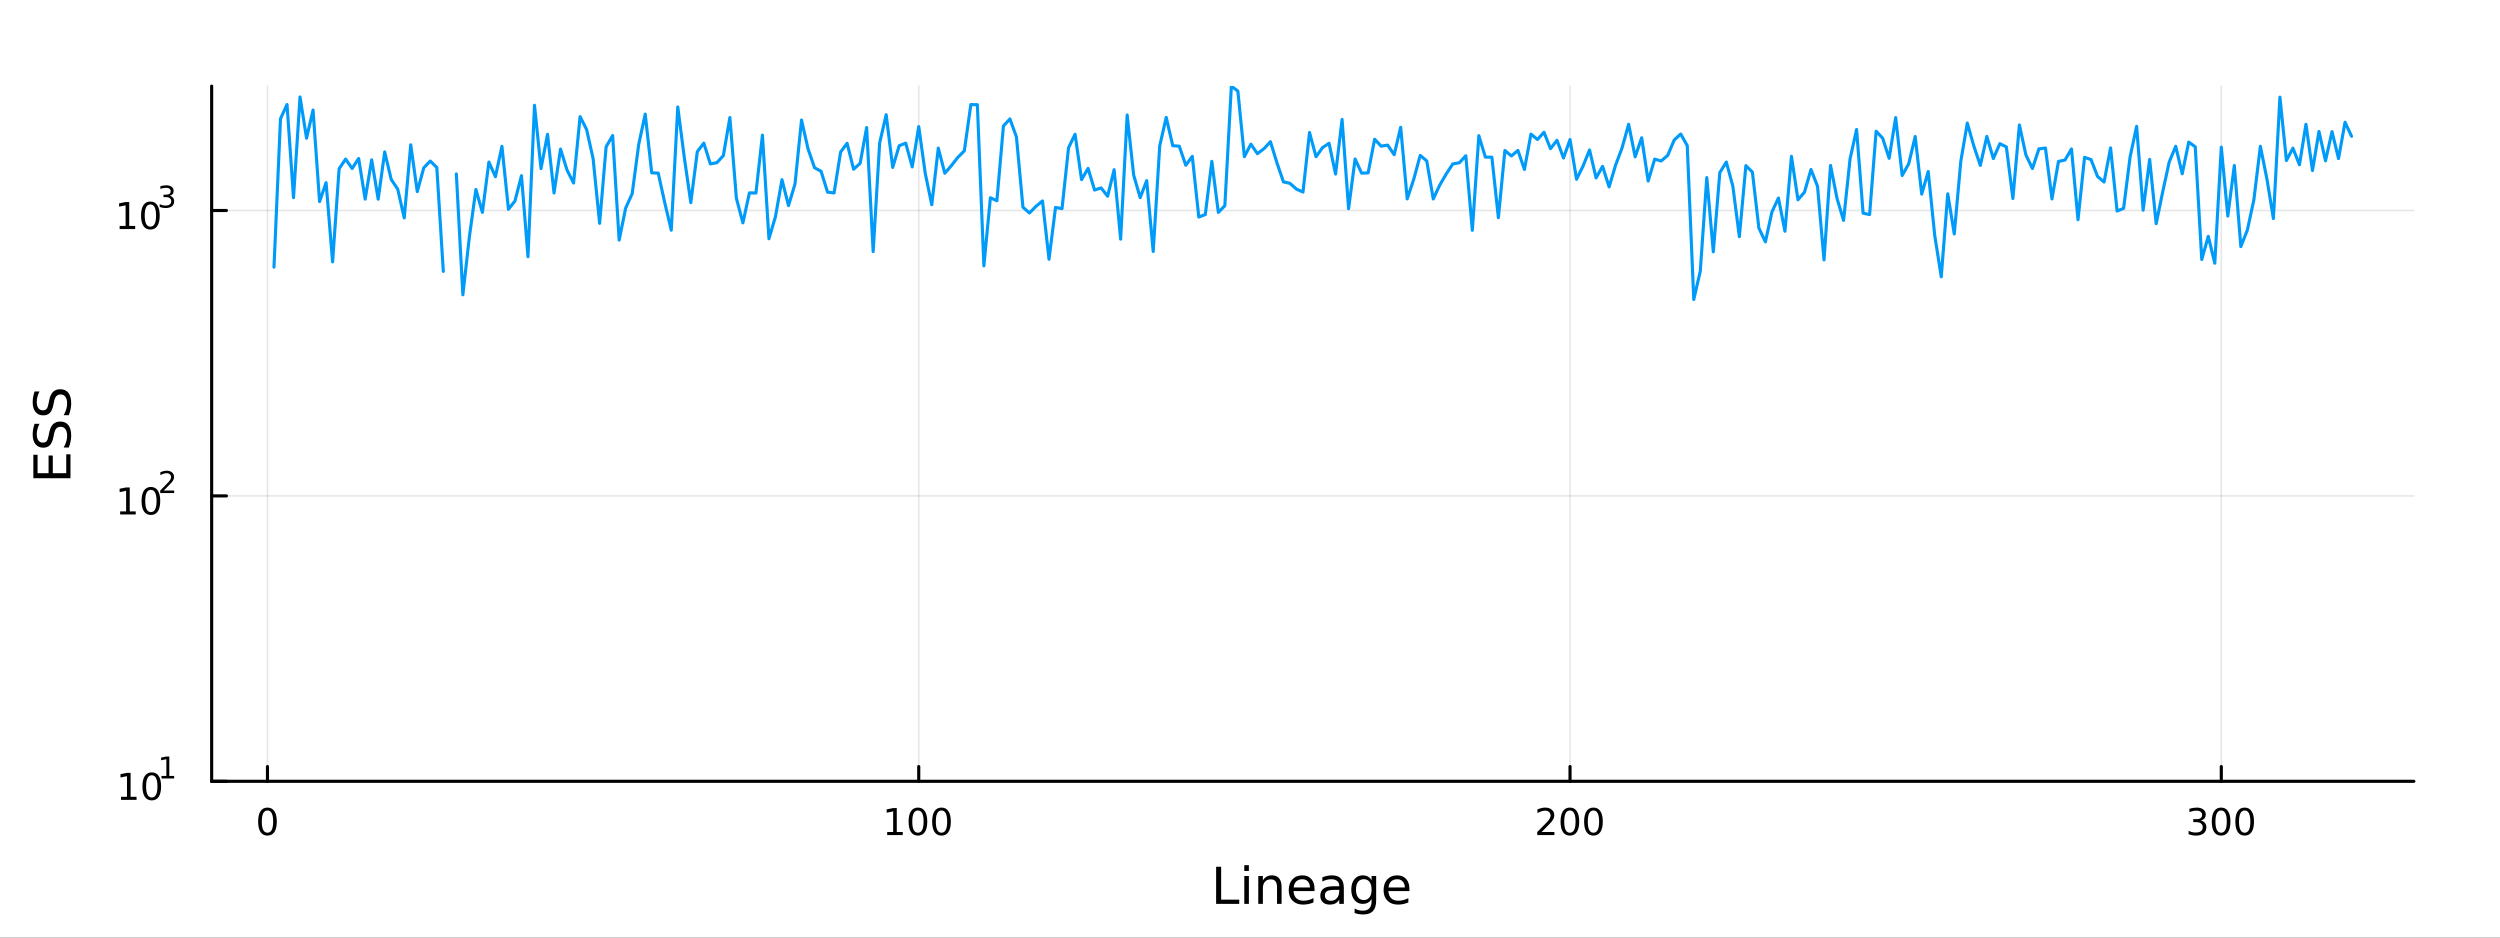 <?xml version="1.0" encoding="utf-8"?>
<svg xmlns="http://www.w3.org/2000/svg" xmlns:xlink="http://www.w3.org/1999/xlink" width="800" height="300" viewBox="0 0 3200 1200">
<rect x="0" y="0" width="3200" height="1200" fill="#333333" stroke="none"/>
<defs>
  <clipPath id="clip710">
    <rect x="0" y="0" width="3200" height="1200"/>
  </clipPath>
</defs>
<path clip-path="url(#clip710)" d="
M0 1200 L3200 1200 L3200 0 L0 0  Z
  " fill="#ffffff" fill-rule="evenodd" fill-opacity="1"/>
<defs>
  <clipPath id="clip711">
    <rect x="640" y="0" width="2241" height="1200"/>
  </clipPath>
</defs>
<path clip-path="url(#clip710)" d="
M270.918 1000.1 L3089.76 1000.1 L3089.76 110.236 L270.918 110.236  Z
  " fill="#ffffff" fill-rule="evenodd" fill-opacity="1"/>
<defs>
  <clipPath id="clip712">
    <rect x="270" y="110" width="2820" height="891"/>
  </clipPath>
</defs>
<polyline clip-path="url(#clip712)" style="stroke:#000000; stroke-linecap:round; stroke-linejoin:round; stroke-width:2; stroke-opacity:0.1; fill:none" points="
  342.36,1000.1 342.36,110.236 
  "/>
<polyline clip-path="url(#clip712)" style="stroke:#000000; stroke-linecap:round; stroke-linejoin:round; stroke-width:2; stroke-opacity:0.1; fill:none" points="
  1175.99,1000.1 1175.99,110.236 
  "/>
<polyline clip-path="url(#clip712)" style="stroke:#000000; stroke-linecap:round; stroke-linejoin:round; stroke-width:2; stroke-opacity:0.1; fill:none" points="
  2009.63,1000.1 2009.63,110.236 
  "/>
<polyline clip-path="url(#clip712)" style="stroke:#000000; stroke-linecap:round; stroke-linejoin:round; stroke-width:2; stroke-opacity:0.1; fill:none" points="
  2843.26,1000.1 2843.26,110.236 
  "/>
<polyline clip-path="url(#clip710)" style="stroke:#000000; stroke-linecap:round; stroke-linejoin:round; stroke-width:4; stroke-opacity:1; fill:none" points="
  270.918,1000.1 3089.76,1000.1 
  "/>
<polyline clip-path="url(#clip710)" style="stroke:#000000; stroke-linecap:round; stroke-linejoin:round; stroke-width:4; stroke-opacity:1; fill:none" points="
  342.36,1000.1 342.36,981.2 
  "/>
<polyline clip-path="url(#clip710)" style="stroke:#000000; stroke-linecap:round; stroke-linejoin:round; stroke-width:4; stroke-opacity:1; fill:none" points="
  1175.99,1000.1 1175.99,981.2 
  "/>
<polyline clip-path="url(#clip710)" style="stroke:#000000; stroke-linecap:round; stroke-linejoin:round; stroke-width:4; stroke-opacity:1; fill:none" points="
  2009.63,1000.1 2009.63,981.2 
  "/>
<polyline clip-path="url(#clip710)" style="stroke:#000000; stroke-linecap:round; stroke-linejoin:round; stroke-width:4; stroke-opacity:1; fill:none" points="
  2843.26,1000.1 2843.26,981.2 
  "/>
<path clip-path="url(#clip710)" d="M342.36 1037.42 Q338.749 1037.42 336.92 1040.98 Q335.115 1044.52 335.115 1051.65 Q335.115 1058.76 336.92 1062.32 Q338.749 1065.87 342.36 1065.87 Q345.994 1065.87 347.8 1062.32 Q349.628 1058.76 349.628 1051.65 Q349.628 1044.52 347.8 1040.98 Q345.994 1037.42 342.36 1037.42 M342.36 1033.71 Q348.17 1033.71 351.226 1038.32 Q354.304 1042.9 354.304 1051.65 Q354.304 1060.38 351.226 1064.99 Q348.17 1069.57 342.36 1069.57 Q336.55 1069.57 333.471 1064.99 Q330.416 1060.38 330.416 1051.65 Q330.416 1042.9 333.471 1038.32 Q336.55 1033.71 342.36 1033.71 Z" fill="#000000" fill-rule="evenodd" fill-opacity="1" /><path clip-path="url(#clip710)" d="M1135.6 1064.96 L1143.24 1064.96 L1143.24 1038.6 L1134.93 1040.26 L1134.93 1036 L1143.19 1034.34 L1147.87 1034.34 L1147.87 1064.96 L1155.51 1064.96 L1155.51 1068.9 L1135.6 1068.9 L1135.6 1064.96 Z" fill="#000000" fill-rule="evenodd" fill-opacity="1" /><path clip-path="url(#clip710)" d="M1174.95 1037.42 Q1171.34 1037.42 1169.51 1040.98 Q1167.71 1044.52 1167.71 1051.65 Q1167.71 1058.76 1169.51 1062.32 Q1171.34 1065.87 1174.95 1065.87 Q1178.59 1065.87 1180.39 1062.32 Q1182.22 1058.76 1182.22 1051.65 Q1182.22 1044.52 1180.39 1040.98 Q1178.59 1037.42 1174.95 1037.42 M1174.95 1033.71 Q1180.76 1033.71 1183.82 1038.32 Q1186.9 1042.9 1186.9 1051.65 Q1186.9 1060.38 1183.82 1064.99 Q1180.76 1069.57 1174.95 1069.57 Q1169.14 1069.57 1166.06 1064.99 Q1163.01 1060.38 1163.01 1051.65 Q1163.01 1042.9 1166.06 1038.32 Q1169.14 1033.71 1174.95 1033.71 Z" fill="#000000" fill-rule="evenodd" fill-opacity="1" /><path clip-path="url(#clip710)" d="M1205.11 1037.42 Q1201.5 1037.42 1199.67 1040.98 Q1197.87 1044.52 1197.87 1051.65 Q1197.87 1058.76 1199.67 1062.32 Q1201.5 1065.87 1205.11 1065.87 Q1208.75 1065.87 1210.55 1062.32 Q1212.38 1058.76 1212.38 1051.65 Q1212.38 1044.52 1210.55 1040.98 Q1208.75 1037.42 1205.11 1037.42 M1205.11 1033.71 Q1210.92 1033.71 1213.98 1038.32 Q1217.06 1042.9 1217.06 1051.65 Q1217.06 1060.38 1213.98 1064.99 Q1210.92 1069.57 1205.11 1069.57 Q1199.3 1069.57 1196.22 1064.99 Q1193.17 1060.38 1193.17 1051.65 Q1193.17 1042.9 1196.22 1038.32 Q1199.3 1033.71 1205.11 1033.71 Z" fill="#000000" fill-rule="evenodd" fill-opacity="1" /><path clip-path="url(#clip710)" d="M1973.32 1064.96 L1989.64 1064.96 L1989.64 1068.9 L1967.69 1068.9 L1967.69 1064.96 Q1970.36 1062.21 1974.94 1057.58 Q1979.54 1052.93 1980.73 1051.58 Q1982.97 1049.06 1983.85 1047.32 Q1984.75 1045.56 1984.75 1043.87 Q1984.75 1041.12 1982.81 1039.38 Q1980.89 1037.65 1977.79 1037.65 Q1975.59 1037.65 1973.13 1038.41 Q1970.7 1039.18 1967.92 1040.73 L1967.92 1036 Q1970.75 1034.87 1973.2 1034.29 Q1975.66 1033.71 1977.69 1033.71 Q1983.06 1033.71 1986.26 1036.4 Q1989.45 1039.08 1989.45 1043.57 Q1989.45 1045.7 1988.64 1047.62 Q1987.85 1049.52 1985.75 1052.12 Q1985.17 1052.79 1982.07 1056 Q1978.97 1059.2 1973.32 1064.96 Z" fill="#000000" fill-rule="evenodd" fill-opacity="1" /><path clip-path="url(#clip710)" d="M2009.45 1037.42 Q2005.84 1037.42 2004.01 1040.98 Q2002.21 1044.52 2002.21 1051.65 Q2002.21 1058.76 2004.01 1062.32 Q2005.84 1065.87 2009.45 1065.87 Q2013.09 1065.87 2014.89 1062.32 Q2016.72 1058.76 2016.72 1051.65 Q2016.72 1044.52 2014.89 1040.98 Q2013.09 1037.42 2009.45 1037.42 M2009.45 1033.71 Q2015.26 1033.71 2018.32 1038.32 Q2021.4 1042.9 2021.4 1051.65 Q2021.4 1060.38 2018.32 1064.99 Q2015.26 1069.57 2009.45 1069.57 Q2003.64 1069.57 2000.56 1064.99 Q1997.51 1060.38 1997.51 1051.65 Q1997.51 1042.9 2000.56 1038.32 Q2003.64 1033.71 2009.45 1033.71 Z" fill="#000000" fill-rule="evenodd" fill-opacity="1" /><path clip-path="url(#clip710)" d="M2039.61 1037.42 Q2036 1037.42 2034.17 1040.98 Q2032.37 1044.52 2032.37 1051.65 Q2032.37 1058.76 2034.17 1062.32 Q2036 1065.87 2039.61 1065.87 Q2043.25 1065.87 2045.05 1062.32 Q2046.88 1058.76 2046.88 1051.65 Q2046.88 1044.52 2045.05 1040.98 Q2043.25 1037.42 2039.61 1037.42 M2039.61 1033.71 Q2045.42 1033.71 2048.48 1038.32 Q2051.56 1042.9 2051.56 1051.65 Q2051.56 1060.38 2048.48 1064.99 Q2045.42 1069.57 2039.61 1069.57 Q2033.8 1069.57 2030.73 1064.99 Q2027.67 1060.38 2027.67 1051.65 Q2027.67 1042.9 2030.73 1038.32 Q2033.8 1033.71 2039.61 1033.71 Z" fill="#000000" fill-rule="evenodd" fill-opacity="1" /><path clip-path="url(#clip710)" d="M2817.02 1050.26 Q2820.38 1050.98 2822.25 1053.25 Q2824.15 1055.52 2824.15 1058.85 Q2824.15 1063.97 2820.63 1066.77 Q2817.11 1069.57 2810.63 1069.57 Q2808.46 1069.57 2806.14 1069.13 Q2803.85 1068.71 2801.4 1067.86 L2801.4 1063.34 Q2803.34 1064.48 2805.65 1065.06 Q2807.97 1065.63 2810.49 1065.63 Q2814.89 1065.63 2817.18 1063.9 Q2819.5 1062.16 2819.5 1058.85 Q2819.5 1055.8 2817.34 1054.08 Q2815.21 1052.35 2811.4 1052.35 L2807.37 1052.35 L2807.37 1048.5 L2811.58 1048.5 Q2815.03 1048.5 2816.86 1047.14 Q2818.69 1045.75 2818.69 1043.16 Q2818.69 1040.5 2816.79 1039.08 Q2814.91 1037.65 2811.4 1037.65 Q2809.47 1037.65 2807.27 1038.06 Q2805.08 1038.48 2802.44 1039.36 L2802.44 1035.19 Q2805.1 1034.45 2807.41 1034.08 Q2809.75 1033.71 2811.81 1033.71 Q2817.14 1033.71 2820.24 1036.14 Q2823.34 1038.55 2823.34 1042.67 Q2823.34 1045.54 2821.7 1047.53 Q2820.05 1049.5 2817.02 1050.26 Z" fill="#000000" fill-rule="evenodd" fill-opacity="1" /><path clip-path="url(#clip710)" d="M2843.02 1037.42 Q2839.4 1037.42 2837.58 1040.98 Q2835.77 1044.52 2835.77 1051.65 Q2835.77 1058.76 2837.58 1062.32 Q2839.4 1065.87 2843.02 1065.87 Q2846.65 1065.87 2848.46 1062.32 Q2850.28 1058.76 2850.28 1051.65 Q2850.28 1044.52 2848.46 1040.98 Q2846.65 1037.42 2843.02 1037.42 M2843.02 1033.71 Q2848.83 1033.71 2851.88 1038.32 Q2854.96 1042.9 2854.96 1051.65 Q2854.96 1060.38 2851.88 1064.99 Q2848.83 1069.57 2843.02 1069.57 Q2837.21 1069.57 2834.13 1064.99 Q2831.07 1060.38 2831.07 1051.65 Q2831.07 1042.9 2834.13 1038.32 Q2837.21 1033.71 2843.02 1033.71 Z" fill="#000000" fill-rule="evenodd" fill-opacity="1" /><path clip-path="url(#clip710)" d="M2873.18 1037.42 Q2869.57 1037.42 2867.74 1040.98 Q2865.93 1044.52 2865.93 1051.65 Q2865.93 1058.76 2867.74 1062.32 Q2869.57 1065.87 2873.18 1065.87 Q2876.81 1065.87 2878.62 1062.32 Q2880.45 1058.76 2880.45 1051.65 Q2880.45 1044.52 2878.62 1040.98 Q2876.81 1037.42 2873.18 1037.42 M2873.18 1033.71 Q2878.99 1033.71 2882.04 1038.32 Q2885.12 1042.9 2885.12 1051.65 Q2885.12 1060.38 2882.04 1064.99 Q2878.99 1069.57 2873.18 1069.57 Q2867.37 1069.57 2864.29 1064.99 Q2861.23 1060.38 2861.23 1051.65 Q2861.23 1042.9 2864.29 1038.32 Q2867.37 1033.71 2873.18 1033.71 Z" fill="#000000" fill-rule="evenodd" fill-opacity="1" /><path clip-path="url(#clip710)" d="M1556.64 1109.44 L1563.07 1109.44 L1563.07 1151.55 L1586.21 1151.55 L1586.21 1156.96 L1556.64 1156.96 L1556.64 1109.44 Z" fill="#000000" fill-rule="evenodd" fill-opacity="1" /><path clip-path="url(#clip710)" d="M1592.7 1121.31 L1598.56 1121.31 L1598.56 1156.96 L1592.7 1156.96 L1592.7 1121.31 M1592.7 1107.44 L1598.56 1107.44 L1598.56 1114.85 L1592.7 1114.85 L1592.7 1107.44 Z" fill="#000000" fill-rule="evenodd" fill-opacity="1" /><path clip-path="url(#clip710)" d="M1640.44 1135.45 L1640.44 1156.96 L1634.59 1156.96 L1634.59 1135.64 Q1634.59 1130.58 1632.61 1128.06 Q1630.64 1125.55 1626.69 1125.55 Q1621.95 1125.55 1619.21 1128.57 Q1616.48 1131.59 1616.48 1136.81 L1616.48 1156.96 L1610.59 1156.96 L1610.59 1121.31 L1616.48 1121.31 L1616.48 1126.85 Q1618.58 1123.64 1621.41 1122.05 Q1624.27 1120.45 1628 1120.45 Q1634.14 1120.45 1637.29 1124.27 Q1640.44 1128.06 1640.44 1135.45 Z" fill="#000000" fill-rule="evenodd" fill-opacity="1" /><path clip-path="url(#clip710)" d="M1682.62 1137.67 L1682.62 1140.54 L1655.69 1140.54 Q1656.07 1146.59 1659.32 1149.77 Q1662.6 1152.92 1668.42 1152.92 Q1671.79 1152.92 1674.95 1152.09 Q1678.13 1151.26 1681.25 1149.61 L1681.25 1155.15 Q1678.1 1156.48 1674.79 1157.18 Q1671.48 1157.88 1668.07 1157.88 Q1659.54 1157.88 1654.54 1152.92 Q1649.58 1147.95 1649.58 1139.49 Q1649.58 1130.74 1654.29 1125.61 Q1659.03 1120.45 1667.05 1120.45 Q1674.25 1120.45 1678.42 1125.1 Q1682.62 1129.72 1682.62 1137.67 M1676.76 1135.95 Q1676.7 1131.15 1674.05 1128.28 Q1671.44 1125.42 1667.12 1125.42 Q1662.21 1125.42 1659.25 1128.19 Q1656.33 1130.96 1655.88 1135.99 L1676.76 1135.95 Z" fill="#000000" fill-rule="evenodd" fill-opacity="1" /><path clip-path="url(#clip710)" d="M1708.43 1139.04 Q1701.33 1139.04 1698.59 1140.67 Q1695.86 1142.29 1695.86 1146.2 Q1695.86 1149.32 1697.89 1151.17 Q1699.96 1152.98 1703.5 1152.98 Q1708.37 1152.98 1711.29 1149.55 Q1714.25 1146.08 1714.25 1140.35 L1714.25 1139.04 L1708.43 1139.04 M1720.11 1136.62 L1720.11 1156.96 L1714.25 1156.96 L1714.25 1151.55 Q1712.25 1154.8 1709.26 1156.36 Q1706.27 1157.88 1701.94 1157.88 Q1696.46 1157.88 1693.22 1154.83 Q1690 1151.74 1690 1146.59 Q1690 1140.57 1694.01 1137.51 Q1698.05 1134.46 1706.04 1134.46 L1714.25 1134.46 L1714.25 1133.89 Q1714.25 1129.84 1711.58 1127.65 Q1708.94 1125.42 1704.13 1125.42 Q1701.08 1125.42 1698.18 1126.15 Q1695.28 1126.88 1692.61 1128.35 L1692.61 1122.94 Q1695.83 1121.7 1698.85 1121.09 Q1701.87 1120.45 1704.74 1120.45 Q1712.47 1120.45 1716.29 1124.46 Q1720.11 1128.48 1720.11 1136.62 Z" fill="#000000" fill-rule="evenodd" fill-opacity="1" /><path clip-path="url(#clip710)" d="M1755.63 1138.72 Q1755.63 1132.36 1752.99 1128.86 Q1750.38 1125.36 1745.64 1125.36 Q1740.93 1125.36 1738.28 1128.86 Q1735.67 1132.36 1735.67 1138.72 Q1735.67 1145.06 1738.28 1148.56 Q1740.93 1152.06 1745.64 1152.06 Q1750.38 1152.06 1752.99 1148.56 Q1755.63 1145.06 1755.63 1138.72 M1761.49 1152.54 Q1761.49 1161.64 1757.45 1166.06 Q1753.4 1170.52 1745.06 1170.52 Q1741.98 1170.52 1739.24 1170.04 Q1736.5 1169.6 1733.92 1168.64 L1733.92 1162.95 Q1736.5 1164.35 1739.02 1165.01 Q1741.53 1165.68 1744.14 1165.68 Q1749.9 1165.68 1752.77 1162.66 Q1755.63 1159.67 1755.63 1153.59 L1755.63 1150.69 Q1753.82 1153.84 1750.98 1155.4 Q1748.15 1156.96 1744.2 1156.96 Q1737.65 1156.96 1733.64 1151.96 Q1729.63 1146.97 1729.63 1138.72 Q1729.63 1130.45 1733.64 1125.45 Q1737.65 1120.45 1744.2 1120.45 Q1748.15 1120.45 1750.98 1122.01 Q1753.82 1123.57 1755.63 1126.72 L1755.63 1121.31 L1761.49 1121.31 L1761.49 1152.54 Z" fill="#000000" fill-rule="evenodd" fill-opacity="1" /><path clip-path="url(#clip710)" d="M1804.04 1137.67 L1804.04 1140.54 L1777.12 1140.54 Q1777.5 1146.59 1780.74 1149.77 Q1784.02 1152.92 1789.85 1152.92 Q1793.22 1152.92 1796.37 1152.09 Q1799.55 1151.26 1802.67 1149.61 L1802.67 1155.15 Q1799.52 1156.48 1796.21 1157.18 Q1792.9 1157.88 1789.5 1157.88 Q1780.97 1157.88 1775.97 1152.92 Q1771 1147.95 1771 1139.49 Q1771 1130.74 1775.71 1125.61 Q1780.46 1120.45 1788.48 1120.45 Q1795.67 1120.45 1799.84 1125.1 Q1804.04 1129.72 1804.04 1137.67 M1798.19 1135.95 Q1798.12 1131.15 1795.48 1128.28 Q1792.87 1125.42 1788.54 1125.42 Q1783.64 1125.42 1780.68 1128.19 Q1777.75 1130.96 1777.31 1135.99 L1798.19 1135.95 Z" fill="#000000" fill-rule="evenodd" fill-opacity="1" /><polyline clip-path="url(#clip712)" style="stroke:#000000; stroke-linecap:round; stroke-linejoin:round; stroke-width:2; stroke-opacity:0.1; fill:none" points="
  270.918,1000.1 3089.76,1000.1 
  "/>
<polyline clip-path="url(#clip712)" style="stroke:#000000; stroke-linecap:round; stroke-linejoin:round; stroke-width:2; stroke-opacity:0.1; fill:none" points="
  270.918,634.768 3089.76,634.768 
  "/>
<polyline clip-path="url(#clip712)" style="stroke:#000000; stroke-linecap:round; stroke-linejoin:round; stroke-width:2; stroke-opacity:0.1; fill:none" points="
  270.918,269.438 3089.76,269.438 
  "/>
<polyline clip-path="url(#clip710)" style="stroke:#000000; stroke-linecap:round; stroke-linejoin:round; stroke-width:4; stroke-opacity:1; fill:none" points="
  270.918,1000.1 270.918,110.236 
  "/>
<polyline clip-path="url(#clip710)" style="stroke:#000000; stroke-linecap:round; stroke-linejoin:round; stroke-width:4; stroke-opacity:1; fill:none" points="
  270.918,1000.1 289.815,1000.1 
  "/>
<polyline clip-path="url(#clip710)" style="stroke:#000000; stroke-linecap:round; stroke-linejoin:round; stroke-width:4; stroke-opacity:1; fill:none" points="
  270.918,634.768 289.815,634.768 
  "/>
<polyline clip-path="url(#clip710)" style="stroke:#000000; stroke-linecap:round; stroke-linejoin:round; stroke-width:4; stroke-opacity:1; fill:none" points="
  270.918,269.438 289.815,269.438 
  "/>
<path clip-path="url(#clip710)" d="M154.902 1019.89 L162.54 1019.89 L162.54 993.525 L154.23 995.191 L154.23 990.932 L162.494 989.265 L167.17 989.265 L167.17 1019.89 L174.809 1019.89 L174.809 1023.83 L154.902 1023.83 L154.902 1019.89 Z" fill="#000000" fill-rule="evenodd" fill-opacity="1" /><path clip-path="url(#clip710)" d="M194.253 992.344 Q190.642 992.344 188.813 995.909 Q187.008 999.45 187.008 1006.58 Q187.008 1013.69 188.813 1017.25 Q190.642 1020.79 194.253 1020.79 Q197.887 1020.79 199.693 1017.25 Q201.522 1013.69 201.522 1006.58 Q201.522 999.45 199.693 995.909 Q197.887 992.344 194.253 992.344 M194.253 988.64 Q200.063 988.64 203.119 993.247 Q206.198 997.83 206.198 1006.58 Q206.198 1015.31 203.119 1019.91 Q200.063 1024.5 194.253 1024.5 Q188.443 1024.5 185.364 1019.91 Q182.309 1015.31 182.309 1006.58 Q182.309 997.83 185.364 993.247 Q188.443 988.64 194.253 988.64 Z" fill="#000000" fill-rule="evenodd" fill-opacity="1" /><path clip-path="url(#clip710)" d="M206.743 993.218 L212.95 993.218 L212.95 971.796 L206.198 973.15 L206.198 969.689 L212.912 968.335 L216.711 968.335 L216.711 993.218 L222.918 993.218 L222.918 996.415 L206.743 996.415 L206.743 993.218 Z" fill="#000000" fill-rule="evenodd" fill-opacity="1" /><path clip-path="url(#clip710)" d="M153.792 654.56 L161.431 654.56 L161.431 628.195 L153.121 629.861 L153.121 625.602 L161.384 623.935 L166.06 623.935 L166.06 654.56 L173.699 654.56 L173.699 658.495 L153.792 658.495 L153.792 654.56 Z" fill="#000000" fill-rule="evenodd" fill-opacity="1" /><path clip-path="url(#clip710)" d="M193.143 627.014 Q189.532 627.014 187.704 630.579 Q185.898 634.12 185.898 641.25 Q185.898 648.356 187.704 651.921 Q189.532 655.463 193.143 655.463 Q196.778 655.463 198.583 651.921 Q200.412 648.356 200.412 641.25 Q200.412 634.12 198.583 630.579 Q196.778 627.014 193.143 627.014 M193.143 623.31 Q198.954 623.31 202.009 627.917 Q205.088 632.5 205.088 641.25 Q205.088 649.977 202.009 654.583 Q198.954 659.167 193.143 659.167 Q187.333 659.167 184.255 654.583 Q181.199 649.977 181.199 641.25 Q181.199 632.5 184.255 627.917 Q187.333 623.31 193.143 623.31 Z" fill="#000000" fill-rule="evenodd" fill-opacity="1" /><path clip-path="url(#clip710)" d="M209.658 627.888 L222.918 627.888 L222.918 631.085 L205.088 631.085 L205.088 627.888 Q207.251 625.649 210.975 621.888 Q214.717 618.108 215.677 617.017 Q217.501 614.967 218.216 613.556 Q218.949 612.127 218.949 610.754 Q218.949 608.516 217.369 607.105 Q215.808 605.694 213.288 605.694 Q211.501 605.694 209.508 606.315 Q207.533 606.936 205.276 608.196 L205.276 604.359 Q207.57 603.437 209.564 602.967 Q211.558 602.497 213.213 602.497 Q217.576 602.497 220.172 604.679 Q222.767 606.86 222.767 610.509 Q222.767 612.24 222.109 613.801 Q221.469 615.343 219.758 617.449 Q219.288 617.995 216.767 620.609 Q214.247 623.204 209.658 627.888 Z" fill="#000000" fill-rule="evenodd" fill-opacity="1" /><path clip-path="url(#clip710)" d="M153.134 289.23 L160.772 289.23 L160.772 262.864 L152.462 264.531 L152.462 260.272 L160.726 258.605 L165.402 258.605 L165.402 289.23 L173.041 289.23 L173.041 293.165 L153.134 293.165 L153.134 289.23 Z" fill="#000000" fill-rule="evenodd" fill-opacity="1" /><path clip-path="url(#clip710)" d="M192.485 261.684 Q188.874 261.684 187.045 265.249 Q185.24 268.79 185.24 275.92 Q185.24 283.026 187.045 286.591 Q188.874 290.133 192.485 290.133 Q196.119 290.133 197.925 286.591 Q199.754 283.026 199.754 275.92 Q199.754 268.79 197.925 265.249 Q196.119 261.684 192.485 261.684 M192.485 257.98 Q198.295 257.98 201.351 262.587 Q204.43 267.17 204.43 275.92 Q204.43 284.647 201.351 289.253 Q198.295 293.837 192.485 293.837 Q186.675 293.837 183.596 289.253 Q180.541 284.647 180.541 275.92 Q180.541 267.17 183.596 262.587 Q186.675 257.98 192.485 257.98 Z" fill="#000000" fill-rule="evenodd" fill-opacity="1" /><path clip-path="url(#clip710)" d="M217.125 250.615 Q219.852 251.198 221.375 253.041 Q222.918 254.884 222.918 257.592 Q222.918 261.749 220.059 264.025 Q217.2 266.3 211.934 266.3 Q210.166 266.3 208.285 265.943 Q206.423 265.604 204.43 264.909 L204.43 261.241 Q206.009 262.163 207.89 262.633 Q209.771 263.103 211.821 263.103 Q215.395 263.103 217.256 261.692 Q219.137 260.282 219.137 257.592 Q219.137 255.11 217.388 253.718 Q215.658 252.307 212.555 252.307 L209.282 252.307 L209.282 249.185 L212.705 249.185 Q215.507 249.185 216.993 248.076 Q218.479 246.947 218.479 244.841 Q218.479 242.678 216.937 241.53 Q215.413 240.364 212.555 240.364 Q210.994 240.364 209.207 240.703 Q207.42 241.041 205.276 241.756 L205.276 238.371 Q207.439 237.769 209.32 237.468 Q211.219 237.167 212.893 237.167 Q217.219 237.167 219.739 239.142 Q222.259 241.098 222.259 244.446 Q222.259 246.778 220.924 248.395 Q219.589 249.994 217.125 250.615 Z" fill="#000000" fill-rule="evenodd" fill-opacity="1" /><path clip-path="url(#clip710)" d="M42.686 612.124 L42.686 582.078 L48.097 582.078 L48.097 605.695 L62.165 605.695 L62.165 583.065 L67.576 583.065 L67.576 605.695 L84.795 605.695 L84.795 581.505 L90.206 581.505 L90.206 612.124 L42.686 612.124 Z" fill="#000000" fill-rule="evenodd" fill-opacity="1" /><path clip-path="url(#clip710)" d="M44.246 542.451 L50.516 542.451 Q48.766 546.112 47.906 549.358 Q47.047 552.605 47.047 555.628 Q47.047 560.88 49.084 563.745 Q51.121 566.577 54.877 566.577 Q58.028 566.577 59.651 564.7 Q61.242 562.79 62.229 557.506 L63.025 553.623 Q64.393 546.43 67.863 543.024 Q71.3 539.587 77.093 539.587 Q84 539.587 87.564 544.234 Q91.129 548.849 91.129 557.793 Q91.129 561.167 90.365 564.986 Q89.602 568.774 88.106 572.848 L81.485 572.848 Q83.681 568.933 84.795 565.177 Q85.909 561.421 85.909 557.793 Q85.909 552.286 83.745 549.295 Q81.581 546.303 77.57 546.303 Q74.069 546.303 72.096 548.467 Q70.123 550.6 69.136 555.501 L68.372 559.416 Q66.94 566.609 63.884 569.824 Q60.828 573.039 55.386 573.039 Q49.084 573.039 45.455 568.615 Q41.827 564.159 41.827 556.361 Q41.827 553.019 42.432 549.549 Q43.036 546.08 44.246 542.451 Z" fill="#000000" fill-rule="evenodd" fill-opacity="1" /><path clip-path="url(#clip710)" d="M44.246 501.074 L50.516 501.074 Q48.766 504.735 47.906 507.981 Q47.047 511.228 47.047 514.251 Q47.047 519.503 49.084 522.368 Q51.121 525.2 54.877 525.2 Q58.028 525.2 59.651 523.323 Q61.242 521.413 62.229 516.129 L63.025 512.246 Q64.393 505.053 67.863 501.647 Q71.3 498.21 77.093 498.21 Q84 498.21 87.564 502.857 Q91.129 507.472 91.129 516.416 Q91.129 519.79 90.365 523.609 Q89.602 527.397 88.106 531.471 L81.485 531.471 Q83.681 527.556 84.795 523.8 Q85.909 520.044 85.909 516.416 Q85.909 510.909 83.745 507.918 Q81.581 504.926 77.57 504.926 Q74.069 504.926 72.096 507.09 Q70.123 509.222 69.136 514.124 L68.372 518.039 Q66.94 525.232 63.884 528.447 Q60.828 531.662 55.386 531.662 Q49.084 531.662 45.455 527.237 Q41.827 522.781 41.827 514.983 Q41.827 511.641 42.432 508.172 Q43.036 504.703 44.246 501.074 Z" fill="#000000" fill-rule="evenodd" fill-opacity="1" /><polyline clip-path="url(#clip712)" style="stroke:#009af9; stroke-linecap:round; stroke-linejoin:round; stroke-width:4; stroke-opacity:1; fill:none" points="
  350.696,341.908 359.033,152.016 367.369,133.8 375.705,252.955 384.042,124.145 392.378,176.875 400.714,140.833 409.051,258.048 417.387,233.834 425.723,335.165 
  434.06,216.04 442.396,203.618 450.732,215.675 459.069,202.912 467.405,254.857 475.741,204.597 484.078,254.929 492.414,194.484 500.75,229.655 509.087,242.207 
  517.423,278.888 525.759,185.381 534.096,245.25 542.432,214.756 550.768,206.177 559.105,214.334 567.441,347.348 
  "/>
<polyline clip-path="url(#clip712)" style="stroke:#009af9; stroke-linecap:round; stroke-linejoin:round; stroke-width:4; stroke-opacity:1; fill:none" points="
  584.113,222.628 592.45,377.339 600.786,303.373 609.122,242.537 617.459,271.816 625.795,207.414 634.131,226.213 642.468,187.288 650.804,267.834 659.14,257.278 
  667.477,224.885 675.813,328.559 684.149,134.761 692.486,215.814 700.822,171.914 709.158,247.007 717.495,190.808 725.831,217.778 734.167,234.232 742.504,149.339 
  750.84,165.719 759.176,203.083 767.513,285.865 775.849,187.829 784.185,173.523 792.522,307.269 800.858,266.342 809.194,247.848 817.531,185.028 825.867,146.035 
  834.203,221.201 842.54,221.622 850.876,259.49 859.212,294.657 867.549,136.931 875.885,201.486 884.221,259.38 892.558,194.14 900.894,183.198 909.23,209.801 
  917.567,208.241 925.903,199.178 934.239,150.43 942.576,253.848 950.912,285.265 959.248,246.862 967.585,247.069 975.921,173.008 984.257,305.616 992.594,277.239 
  1000.93,229.983 1009.27,263.201 1017.6,235.476 1025.94,153.65 1034.28,190.479 1042.61,214.714 1050.95,219.24 1059.28,245.95 1067.62,246.969 1075.96,194.635 
  1084.29,183.443 1092.63,216.609 1100.97,209.049 1109.3,163.241 1117.64,322.018 1125.97,182.88 1134.31,146.833 1142.65,214.315 1150.98,186.506 1159.32,183.203 
  1167.66,213.645 1175.99,162.074 1184.33,221.953 1192.67,262.062 1201,189.555 1209.34,221.735 1217.67,212.098 1226.01,201.477 1234.35,193.101 1242.68,133.853 
  1251.02,134.039 1259.36,340.3 1267.69,253.117 1276.03,256.958 1284.37,161.317 1292.7,152.217 1301.04,175.246 1309.37,265.247 1317.71,272.619 1326.05,264.088 
  1334.38,257.18 1342.72,331.819 1351.06,265.553 1359.39,267.009 1367.73,189.16 1376.06,171.834 1384.4,229.911 1392.74,215.571 1401.07,243.281 1409.41,240.534 
  1417.75,251.164 1426.08,217.217 1434.42,306.107 1442.76,147.183 1451.09,224.128 1459.43,252.958 1467.76,231.226 1476.1,321.875 1484.44,186.67 1492.77,150.24 
  1501.11,186.476 1509.45,187.112 1517.78,211.513 1526.12,200.146 1534.45,277.788 1542.79,274.605 1551.13,206.555 1559.46,271.902 1567.8,263.318 1576.14,110.236 
  1584.47,116.612 1592.81,200.576 1601.15,184.466 1609.48,196.761 1617.82,190.33 1626.15,181.365 1634.49,208.441 1642.83,232.841 1651.16,234.643 1659.5,242.114 
  1667.84,245.803 1676.17,169.609 1684.51,200.61 1692.85,188.951 1701.18,183.377 1709.52,222.801 1717.85,152.906 1726.19,267.103 1734.53,203.502 1742.86,221.625 
  1751.2,221.286 1759.54,178.231 1767.87,187.102 1776.21,185.731 1784.54,198.003 1792.88,162.89 1801.22,254.585 1809.55,229.589 1817.89,198.891 1826.23,206.018 
  1834.56,254.69 1842.9,236.82 1851.24,222.582 1859.57,209.824 1867.91,208.385 1876.24,199.354 1884.58,294.755 1892.92,173.675 1901.25,201.086 1909.59,201.233 
  1917.93,278.617 1926.26,192.595 1934.6,199.625 1942.94,192.533 1951.27,216.907 1959.61,171.626 1967.94,178.554 1976.28,169.29 1984.62,190.341 1992.95,179.595 
  2001.29,202.236 2009.63,178.642 2017.96,229.472 2026.3,212.539 2034.63,191.925 2042.97,227.758 2051.31,212.94 2059.64,239.25 2067.98,211.356 2076.32,189.061 
  2084.65,159.069 2092.99,200.763 2101.33,176.381 2109.66,231.705 2118,203.71 2126.33,206.043 2134.67,198.868 2143.01,179.15 2151.34,171.55 2159.68,186.486 
  2168.02,383.346 2176.35,347.088 2184.69,227.311 2193.02,322.283 2201.36,220.941 2209.7,207.441 2218.03,238.256 2226.37,302.966 2234.71,212.063 2243.04,220.202 
  2251.38,292 2259.72,309.571 2268.05,271.361 2276.39,253.483 2284.72,295.977 2293.06,200.147 2301.4,255.716 2309.73,246.003 2318.07,216.956 2326.41,238.378 
  2334.74,332.72 2343.08,211.776 2351.42,254.138 2359.75,282.094 2368.09,203.284 2376.42,165.747 2384.76,272.861 2393.1,274.671 2401.43,167.955 2409.77,176.824 
  2418.11,202.646 2426.44,150.534 2434.78,224.614 2443.11,209.785 2451.45,174.731 2459.79,248.479 2468.12,219.535 2476.46,301.386 2484.8,354.283 2493.13,248.101 
  2501.47,299.475 2509.81,206.575 2518.14,157.545 2526.48,186.863 2534.81,211.7 2543.15,174.63 2551.49,202.918 2559.82,183.892 2568.16,188.067 2576.5,254.054 
  2584.83,159.961 2593.17,198.351 2601.51,215.707 2609.84,190.519 2618.18,189.512 2626.51,254.639 2634.85,206.635 2643.19,204.826 2651.52,190.67 2659.86,281.221 
  2668.2,201.393 2676.53,204.25 2684.87,225.895 2693.2,232.944 2701.54,189.295 2709.88,270.127 2718.21,266.692 2726.55,200.72 2734.89,161.732 2743.22,269.011 
  2751.56,204.08 2759.9,286.325 2768.23,245.64 2776.57,207.447 2784.9,187.261 2793.24,222.434 2801.58,181.85 2809.91,187.91 2818.25,332.145 2826.59,302.515 
  2834.92,336.903 2843.26,188.327 2851.59,276.54 2859.93,211.84 2868.27,315.645 2876.6,294.579 2884.94,255.815 2893.28,187.278 2901.61,228.796 2909.95,279.731 
  2918.29,124.373 2926.62,205.521 2934.96,189.587 2943.29,210.922 2951.63,159.133 2959.97,218.265 2968.3,168.245 2976.64,205.86 2984.98,168.523 2993.31,202.948 
  3001.65,156.47 3009.99,174.439 
  "/>
</svg>
